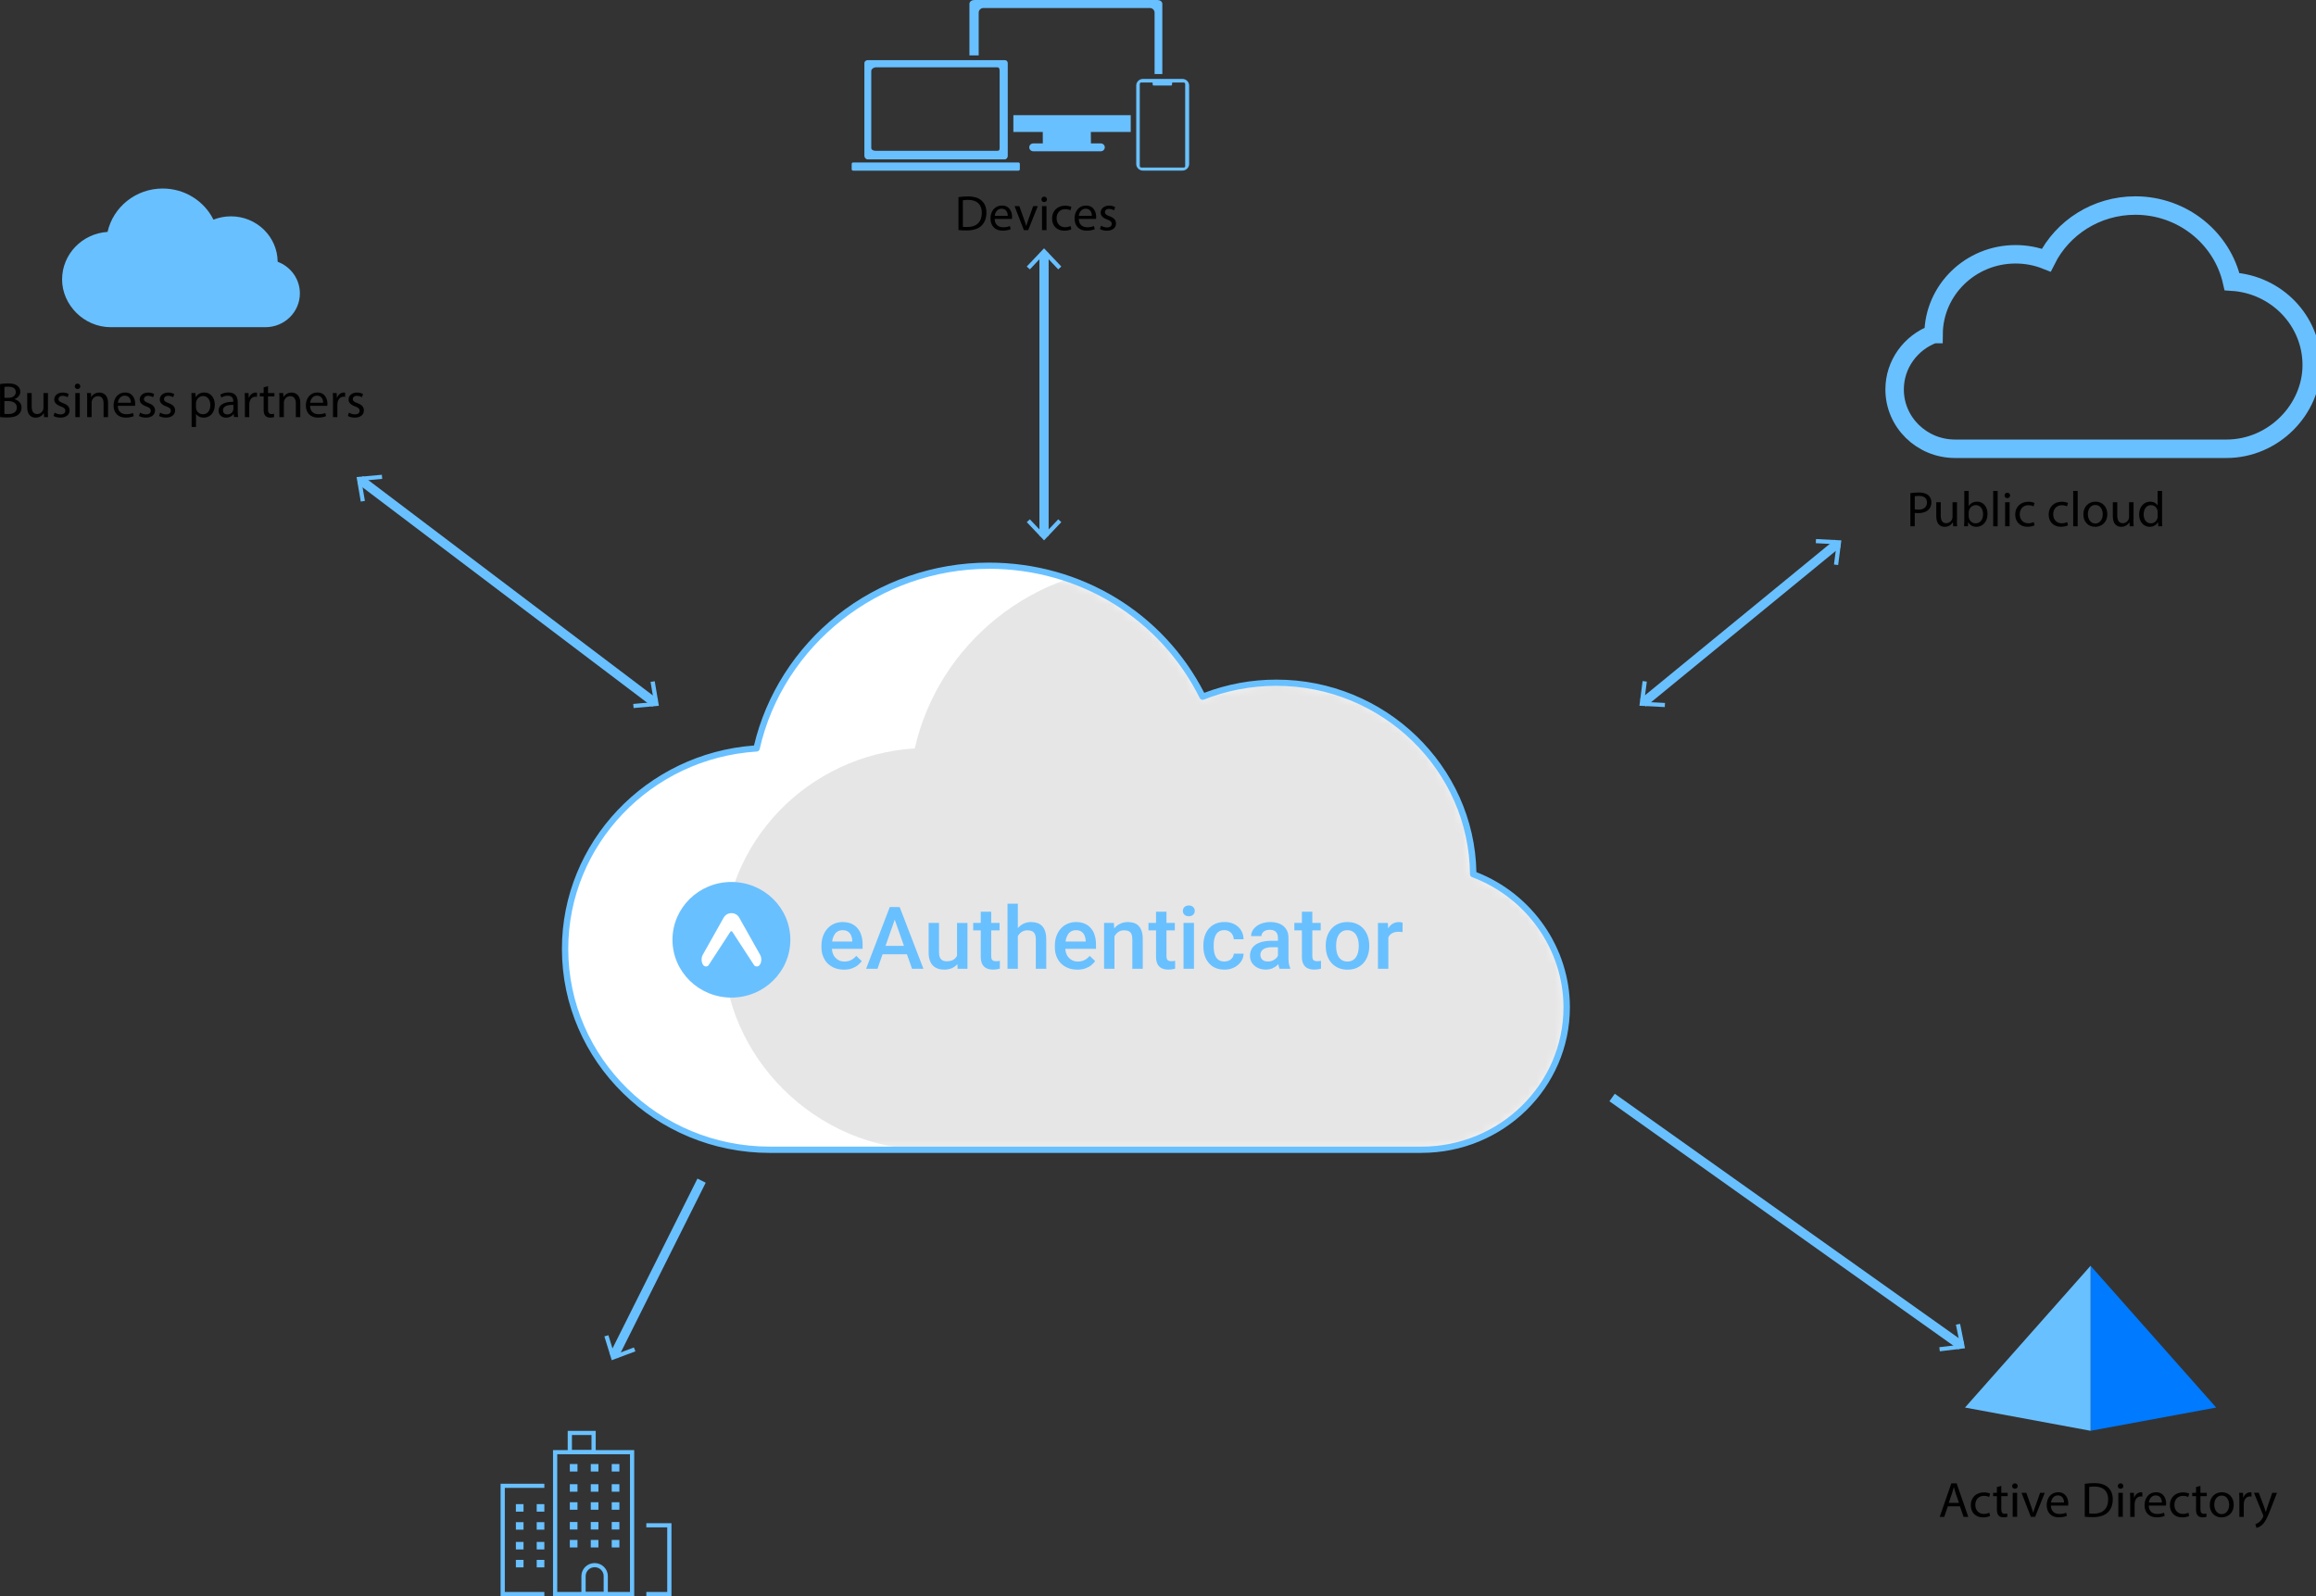 <svg width="251" height="173" viewBox="0 0 251 173" fill="none" xmlns="http://www.w3.org/2000/svg">
<rect x="0" y="0" width="251" height="173" fill="#333333" stroke="none"/>
<g clip-path="url(#clip0_3400_28634)">
<path d="M159.66 94.76C159.564 83.279 150.051 73.999 138.326 73.999C135.501 73.999 132.805 74.542 130.337 75.521C126.148 67.112 117.344 61.313 107.158 61.313C94.842 61.313 84.546 69.79 81.987 81.118C70.404 81.85 61.238 91.292 61.238 102.845C61.238 114.398 71.173 124.622 83.433 124.622H154.057C162.746 124.622 169.792 117.709 169.792 109.183C169.792 102.594 165.585 96.975 159.66 94.76Z" fill="white"/>
<mask id="mask0_3400_28634" style="mask-type:luminance" maskUnits="userSpaceOnUse" x="61" y="61" width="109" height="64">
<path d="M159.66 94.76C159.564 83.279 150.051 73.999 138.326 73.999C135.501 73.999 132.805 74.542 130.337 75.521C126.148 67.112 117.344 61.313 107.158 61.313C94.842 61.313 84.546 69.79 81.987 81.118C70.404 81.85 61.238 91.292 61.238 102.845C61.238 114.398 71.173 124.622 83.433 124.622H154.057C162.746 124.622 169.792 117.709 169.792 109.183C169.792 102.594 165.585 96.975 159.66 94.76Z" fill="white"/>
</mask>
<g mask="url(#mask0_3400_28634)">
<path opacity="0.1" d="M176.815 94.76C176.719 83.279 167.205 73.999 155.48 73.999C152.656 73.999 149.959 74.542 147.491 75.521C143.302 67.112 134.498 61.313 124.312 61.313C111.997 61.313 101.7 69.79 99.141 81.118C87.558 81.85 78.393 91.292 78.393 102.845C78.393 114.398 88.327 124.622 100.588 124.622H171.211C179.901 124.622 186.946 117.709 186.946 109.183C186.946 102.594 182.739 96.975 176.815 94.76Z" fill="black"/>
</g>
<path d="M154.061 124.964H83.438C71.008 124.964 60.899 115.041 60.899 102.85C60.899 91.311 70.024 81.675 81.716 80.804C83.021 75.297 86.203 70.298 90.704 66.713C95.337 63.016 101.183 60.981 107.167 60.981C117.124 60.981 126.038 66.381 130.511 75.095C133.011 74.147 135.639 73.662 138.331 73.662C150.11 73.662 159.784 83.001 160.008 94.527C166.079 96.898 170.14 102.76 170.14 109.184C170.14 117.884 162.929 124.959 154.061 124.959V124.964ZM107.162 61.655C95.332 61.655 84.889 69.871 82.33 81.195C82.298 81.343 82.17 81.451 82.014 81.46C70.559 82.183 61.586 91.576 61.586 102.846C61.586 114.664 71.388 124.281 83.433 124.281H154.057C162.54 124.281 169.444 117.507 169.444 109.184C169.444 102.962 165.461 97.294 159.537 95.075C159.404 95.025 159.317 94.9 159.312 94.76C159.216 83.499 149.799 74.336 138.321 74.336C135.611 74.336 132.969 74.839 130.465 75.832C130.3 75.899 130.104 75.827 130.026 75.665C125.718 67.019 116.955 61.651 107.158 61.651L107.162 61.655Z" fill="#69C0FF"/>
<path d="M30.092 28.375C30.069 25.649 27.812 23.448 25.029 23.448C24.356 23.448 23.719 23.578 23.133 23.807C22.14 21.808 20.047 20.434 17.63 20.434C14.705 20.434 12.264 22.446 11.656 25.137C8.904 25.312 6.729 27.553 6.729 30.293C6.729 33.033 9.087 35.463 11.999 35.463H28.764C30.829 35.463 32.5 33.824 32.5 31.798C32.5 30.235 31.502 28.901 30.097 28.375H30.092Z" fill="#69C0FF"/>
<path d="M209.553 36.209C209.594 31.429 213.554 27.562 218.439 27.562C219.616 27.562 220.738 27.786 221.768 28.195C223.512 24.691 227.179 22.279 231.419 22.279C236.546 22.279 240.836 25.81 241.898 30.526C246.724 30.832 250.537 34.762 250.537 39.573C250.537 44.384 246.399 48.642 241.294 48.642H211.883C208.267 48.642 205.332 45.763 205.332 42.214C205.332 39.47 207.085 37.129 209.549 36.209H209.553Z" stroke="#69C0FF" stroke-width="2" stroke-miterlimit="10"/>
<path d="M125.428 0H105.609C105.339 0 105.064 0.153 105.064 0.422V6.006H106.067V1.375C106.067 1.096 106.296 0.867 106.584 0.867H124.613C124.897 0.867 125.131 1.092 125.131 1.375V8.022H125.969V0.422C125.969 0.157 125.703 0 125.433 0H125.428ZM122.544 12.483H109.826V14.302H113.012L113.017 15.542H111.996C111.749 15.542 111.547 15.726 111.547 15.969C111.547 16.211 111.749 16.4 111.996 16.4H119.284C119.532 16.4 119.733 16.216 119.733 15.969C119.733 15.722 119.532 15.542 119.284 15.542H118.231L118.222 14.302H122.544V12.483Z" fill="#69C0FF"/>
<path d="M110.371 17.608H92.456C92.371 17.608 92.301 17.677 92.301 17.761V18.345C92.301 18.429 92.371 18.498 92.456 18.498H110.371C110.457 18.498 110.527 18.429 110.527 18.345V17.761C110.527 17.677 110.457 17.608 110.371 17.608Z" fill="#69C0FF"/>
<path d="M128.139 8.553H123.877C123.469 8.553 123.14 8.876 123.14 9.276V17.77C123.14 18.17 123.469 18.493 123.877 18.493H128.139C128.547 18.493 128.876 18.17 128.876 17.77V9.276C128.876 8.876 128.547 8.553 128.139 8.553ZM128.455 17.995C128.455 18.089 128.377 18.161 128.276 18.161H123.703C123.602 18.161 123.524 18.084 123.524 17.995V9.105C123.524 9.011 123.602 8.939 123.703 8.939H124.843C124.889 8.939 124.925 8.975 124.925 9.02V9.186C124.925 9.231 124.962 9.267 125.008 9.267H126.94C126.985 9.267 127.022 9.231 127.022 9.186V9.02C127.022 8.975 127.059 8.939 127.104 8.939H128.267C128.368 8.939 128.446 9.015 128.446 9.105V17.995H128.455Z" fill="#69C0FF"/>
<path d="M108.883 6.518H94.049C93.848 6.518 93.679 6.652 93.679 6.85V16.894C93.679 17.091 93.844 17.276 94.049 17.276H108.883C109.084 17.276 109.217 17.091 109.217 16.894V6.85C109.217 6.648 109.084 6.518 108.883 6.518ZM108.338 16.04C108.338 16.261 108.288 16.346 108.082 16.346H94.91C94.7 16.346 94.425 16.256 94.425 16.04V7.699C94.425 7.479 94.7 7.295 94.91 7.295H108.082C108.292 7.295 108.338 7.479 108.338 7.699V16.04Z" fill="#69C0FF"/>
<path d="M0 41.631C0.211 41.586 0.54 41.555 0.874 41.555C1.351 41.555 1.662 41.636 1.891 41.82C2.083 41.959 2.198 42.175 2.198 42.462C2.198 42.812 1.959 43.118 1.57 43.262V43.271C1.923 43.356 2.335 43.643 2.335 44.182C2.335 44.497 2.207 44.73 2.024 44.91C1.767 45.144 1.346 45.252 0.746 45.252C0.417 45.252 0.165 45.229 0.005 45.207V41.636L0 41.631ZM0.476 43.118H0.911C1.415 43.118 1.712 42.857 1.712 42.507C1.712 42.08 1.383 41.914 0.902 41.914C0.682 41.914 0.554 41.932 0.481 41.946V43.113L0.476 43.118ZM0.476 44.856C0.568 44.874 0.705 44.879 0.879 44.879C1.373 44.879 1.827 44.699 1.827 44.173C1.827 43.679 1.392 43.473 0.87 43.473H0.476V44.856Z" fill="black"/>
<path d="M5.187 44.501C5.187 44.771 5.192 45.009 5.21 45.211H4.78L4.752 44.784H4.743C4.615 44.995 4.335 45.269 3.864 45.269C3.447 45.269 2.948 45.045 2.948 44.128V42.605H3.434V44.047C3.434 44.541 3.589 44.878 4.029 44.878C4.354 44.878 4.578 44.658 4.665 44.447C4.693 44.375 4.711 44.29 4.711 44.205V42.605H5.196V44.501H5.187Z" fill="black"/>
<path d="M5.924 44.726C6.066 44.816 6.318 44.915 6.561 44.915C6.913 44.915 7.078 44.744 7.078 44.529C7.078 44.304 6.941 44.178 6.584 44.048C6.108 43.882 5.879 43.621 5.879 43.312C5.879 42.889 6.227 42.548 6.794 42.548C7.064 42.548 7.298 42.624 7.449 42.71L7.33 43.055C7.225 42.992 7.032 42.903 6.785 42.903C6.501 42.903 6.341 43.064 6.341 43.258C6.341 43.473 6.501 43.572 6.845 43.698C7.307 43.868 7.54 44.097 7.54 44.484C7.54 44.942 7.179 45.265 6.547 45.265C6.254 45.265 5.988 45.194 5.801 45.086L5.92 44.726H5.924Z" fill="black"/>
<path d="M8.703 41.874C8.708 42.035 8.589 42.166 8.397 42.166C8.227 42.166 8.104 42.035 8.104 41.874C8.104 41.712 8.232 41.577 8.406 41.577C8.58 41.577 8.703 41.707 8.703 41.874ZM8.163 45.211V42.606H8.648V45.211H8.163Z" fill="black"/>
<path d="M9.45 43.312C9.45 43.042 9.445 42.822 9.427 42.606H9.857L9.885 43.038H9.894C10.027 42.79 10.333 42.548 10.773 42.548C11.139 42.548 11.711 42.764 11.711 43.657V45.216H11.226V43.711C11.226 43.289 11.066 42.939 10.613 42.939C10.292 42.939 10.045 43.159 9.962 43.424C9.94 43.482 9.93 43.563 9.93 43.644V45.212H9.445V43.312H9.45Z" fill="black"/>
<path d="M12.768 43.994C12.777 44.636 13.199 44.897 13.679 44.897C14.027 44.897 14.233 44.838 14.416 44.762L14.499 45.103C14.329 45.18 14.037 45.265 13.615 45.265C12.796 45.265 12.31 44.735 12.31 43.949C12.31 43.163 12.782 42.543 13.556 42.543C14.426 42.543 14.655 43.293 14.655 43.769C14.655 43.868 14.645 43.94 14.636 43.989H12.768V43.994ZM14.183 43.657C14.188 43.356 14.055 42.884 13.515 42.884C13.025 42.884 12.81 43.325 12.773 43.657H14.183Z" fill="black"/>
<path d="M15.186 44.726C15.328 44.816 15.58 44.915 15.822 44.915C16.175 44.915 16.34 44.744 16.34 44.529C16.34 44.304 16.203 44.178 15.845 44.048C15.369 43.882 15.14 43.621 15.14 43.312C15.14 42.889 15.488 42.548 16.056 42.548C16.326 42.548 16.56 42.624 16.711 42.71L16.592 43.055C16.486 42.992 16.294 42.903 16.047 42.903C15.763 42.903 15.603 43.064 15.603 43.258C15.603 43.473 15.763 43.572 16.106 43.698C16.569 43.868 16.802 44.097 16.802 44.484C16.802 44.942 16.441 45.265 15.809 45.265C15.516 45.265 15.25 45.194 15.062 45.086L15.181 44.726H15.186Z" fill="black"/>
<path d="M17.361 44.726C17.503 44.816 17.755 44.915 17.997 44.915C18.35 44.915 18.515 44.744 18.515 44.529C18.515 44.304 18.377 44.178 18.02 44.048C17.544 43.882 17.315 43.621 17.315 43.312C17.315 42.889 17.663 42.548 18.231 42.548C18.501 42.548 18.734 42.624 18.886 42.71L18.766 43.055C18.661 42.992 18.469 42.903 18.222 42.903C17.938 42.903 17.777 43.064 17.777 43.258C17.777 43.473 17.938 43.572 18.281 43.698C18.744 43.868 18.977 44.097 18.977 44.484C18.977 44.942 18.615 45.265 17.984 45.265C17.691 45.265 17.425 45.194 17.237 45.086L17.356 44.726H17.361Z" fill="black"/>
<path d="M20.767 43.455C20.767 43.122 20.758 42.853 20.744 42.601H21.179L21.202 43.05H21.211C21.408 42.732 21.724 42.543 22.154 42.543C22.795 42.543 23.28 43.078 23.28 43.868C23.28 44.807 22.699 45.27 22.072 45.27C21.719 45.27 21.413 45.117 21.252 44.861H21.243V46.276H20.767V43.455ZM21.243 44.151C21.243 44.223 21.252 44.286 21.266 44.344C21.353 44.672 21.646 44.901 21.989 44.901C22.502 44.901 22.795 44.492 22.795 43.895C22.795 43.374 22.516 42.925 22.003 42.925C21.674 42.925 21.367 43.158 21.271 43.513C21.252 43.572 21.239 43.644 21.239 43.706V44.156L21.243 44.151Z" fill="black"/>
<path d="M25.363 45.211L25.326 44.883H25.308C25.162 45.09 24.873 45.269 24.498 45.269C23.958 45.269 23.688 44.896 23.688 44.519C23.688 43.89 24.26 43.544 25.285 43.549V43.495C25.285 43.279 25.226 42.893 24.681 42.893C24.434 42.893 24.177 42.969 23.99 43.086L23.88 42.772C24.099 42.632 24.42 42.538 24.754 42.538C25.565 42.538 25.766 43.082 25.766 43.603V44.577C25.766 44.802 25.775 45.027 25.812 45.202H25.372L25.363 45.211ZM25.294 43.881C24.768 43.872 24.168 43.962 24.168 44.47C24.168 44.775 24.379 44.923 24.626 44.923C24.974 44.923 25.194 44.708 25.267 44.488C25.285 44.438 25.294 44.384 25.294 44.335V43.881Z" fill="black"/>
<path d="M26.54 43.419C26.54 43.114 26.535 42.849 26.517 42.606H26.938L26.956 43.118H26.979C27.098 42.768 27.391 42.548 27.716 42.548C27.771 42.548 27.808 42.552 27.853 42.566V43.015C27.803 43.006 27.753 42.997 27.689 42.997C27.35 42.997 27.107 43.249 27.038 43.608C27.029 43.671 27.016 43.747 27.016 43.828V45.216H26.54V43.424V43.419Z" fill="black"/>
<path d="M29.048 41.855V42.606H29.74V42.965H29.048V44.371C29.048 44.694 29.14 44.879 29.41 44.879C29.538 44.879 29.63 44.861 29.689 44.847L29.712 45.202C29.621 45.238 29.47 45.265 29.282 45.265C29.058 45.265 28.874 45.193 28.76 45.067C28.623 44.928 28.572 44.694 28.572 44.389V42.965H28.16V42.606H28.572V41.981L29.044 41.855H29.048Z" fill="black"/>
<path d="M30.285 43.312C30.285 43.042 30.28 42.822 30.262 42.606H30.692L30.72 43.038H30.729C30.861 42.79 31.168 42.548 31.608 42.548C31.974 42.548 32.546 42.764 32.546 43.657V45.216H32.061V43.711C32.061 43.289 31.901 42.939 31.448 42.939C31.127 42.939 30.88 43.159 30.797 43.424C30.774 43.482 30.765 43.563 30.765 43.644V45.212H30.28V43.312H30.285Z" fill="black"/>
<path d="M33.604 43.994C33.614 44.636 34.035 44.897 34.515 44.897C34.863 44.897 35.069 44.838 35.252 44.762L35.335 45.103C35.166 45.18 34.873 45.265 34.451 45.265C33.632 45.265 33.147 44.735 33.147 43.949C33.147 43.163 33.618 42.543 34.392 42.543C35.262 42.543 35.49 43.293 35.49 43.769C35.49 43.868 35.481 43.94 35.472 43.989H33.604V43.994ZM35.023 43.657C35.028 43.356 34.895 42.884 34.355 42.884C33.865 42.884 33.65 43.325 33.614 43.657H35.023Z" fill="black"/>
<path d="M36.09 43.419C36.09 43.114 36.086 42.849 36.067 42.606H36.489L36.507 43.118H36.53C36.649 42.768 36.942 42.548 37.267 42.548C37.322 42.548 37.358 42.552 37.404 42.566V43.015C37.354 43.006 37.303 42.997 37.239 42.997C36.901 42.997 36.658 43.249 36.589 43.608C36.58 43.671 36.566 43.747 36.566 43.828V45.216H36.09V43.424V43.419Z" fill="black"/>
<path d="M37.821 44.726C37.963 44.816 38.215 44.915 38.457 44.915C38.81 44.915 38.975 44.744 38.975 44.529C38.975 44.304 38.837 44.178 38.48 44.048C38.004 43.882 37.775 43.621 37.775 43.312C37.775 42.889 38.123 42.548 38.691 42.548C38.961 42.548 39.194 42.624 39.345 42.71L39.226 43.055C39.121 42.992 38.929 42.903 38.682 42.903C38.398 42.903 38.237 43.064 38.237 43.258C38.237 43.473 38.398 43.572 38.741 43.698C39.203 43.868 39.437 44.097 39.437 44.484C39.437 44.942 39.075 45.265 38.444 45.265C38.151 45.265 37.885 45.194 37.697 45.086L37.816 44.726H37.821Z" fill="black"/>
<path d="M103.87 21.367C104.163 21.323 104.506 21.291 104.886 21.291C105.573 21.291 106.063 21.448 106.384 21.745C106.713 22.041 106.905 22.459 106.905 23.047C106.905 23.636 106.718 24.125 106.374 24.458C106.026 24.799 105.459 24.979 104.74 24.979C104.401 24.979 104.113 24.961 103.875 24.934V21.363L103.87 21.367ZM104.346 24.579C104.465 24.602 104.644 24.606 104.832 24.606C105.852 24.606 106.406 24.044 106.406 23.065C106.411 22.207 105.917 21.664 104.909 21.664C104.662 21.664 104.474 21.686 104.351 21.713V24.579H104.346Z" fill="black"/>
<path d="M107.803 23.73C107.812 24.372 108.228 24.633 108.714 24.633C109.062 24.633 109.268 24.575 109.451 24.498L109.533 24.84C109.364 24.916 109.071 25.001 108.65 25.001C107.83 25.001 107.345 24.471 107.345 23.685C107.345 22.899 107.816 22.279 108.59 22.279C109.455 22.279 109.689 23.029 109.689 23.506C109.689 23.604 109.68 23.676 109.67 23.726H107.803V23.73ZM109.217 23.393C109.222 23.092 109.089 22.621 108.549 22.621C108.059 22.621 107.844 23.061 107.807 23.393H109.217Z" fill="black"/>
<path d="M110.471 22.342L110.993 23.806C111.08 24.044 111.154 24.26 111.209 24.475H111.227C111.286 24.26 111.364 24.044 111.451 23.806L111.969 22.342H112.472L111.428 24.947H110.966L109.954 22.342H110.471Z" fill="black"/>
<path d="M113.466 21.61C113.471 21.772 113.352 21.902 113.159 21.902C112.99 21.902 112.866 21.772 112.866 21.61C112.866 21.448 112.994 21.314 113.168 21.314C113.342 21.314 113.466 21.444 113.466 21.61ZM112.93 24.947V22.342H113.416V24.947H112.93Z" fill="black"/>
<path d="M116.107 24.853C115.979 24.916 115.7 25.006 115.343 25.006C114.541 25.006 114.02 24.471 114.02 23.677C114.02 22.881 114.578 22.293 115.448 22.293C115.732 22.293 115.984 22.365 116.116 22.428L116.006 22.796C115.892 22.733 115.709 22.67 115.448 22.67C114.839 22.67 114.509 23.11 114.509 23.654C114.509 24.256 114.903 24.629 115.434 24.629C115.709 24.629 115.892 24.557 116.025 24.498L116.107 24.853Z" fill="black"/>
<path d="M116.914 23.73C116.923 24.372 117.34 24.633 117.825 24.633C118.173 24.633 118.379 24.575 118.562 24.498L118.644 24.84C118.475 24.916 118.182 25.001 117.761 25.001C116.941 25.001 116.456 24.471 116.456 23.685C116.456 22.899 116.928 22.279 117.701 22.279C118.567 22.279 118.8 23.029 118.8 23.506C118.8 23.604 118.791 23.676 118.782 23.726H116.914V23.73ZM118.329 23.393C118.333 23.092 118.2 22.621 117.66 22.621C117.17 22.621 116.955 23.061 116.918 23.393H118.329Z" fill="black"/>
<path d="M119.331 24.467C119.473 24.556 119.724 24.655 119.967 24.655C120.32 24.655 120.484 24.485 120.484 24.269C120.484 24.044 120.347 23.919 119.99 23.788C119.514 23.622 119.285 23.362 119.285 23.052C119.285 22.63 119.633 22.288 120.2 22.288C120.471 22.288 120.704 22.364 120.855 22.45L120.736 22.796C120.631 22.733 120.439 22.643 120.191 22.643C119.907 22.643 119.747 22.805 119.747 22.998C119.747 23.213 119.907 23.312 120.251 23.438C120.713 23.609 120.947 23.838 120.947 24.224C120.947 24.682 120.585 25.006 119.953 25.006C119.665 25.006 119.395 24.934 119.207 24.826L119.326 24.467H119.331Z" fill="black"/>
<path d="M207.035 53.453C207.264 53.417 207.566 53.381 207.951 53.381C208.422 53.381 208.77 53.489 208.99 53.682C209.191 53.852 209.315 54.117 209.315 54.441C209.315 54.764 209.214 55.029 209.031 55.218C208.779 55.483 208.367 55.618 207.9 55.618C207.759 55.618 207.626 55.613 207.516 55.586V57.042H207.04V53.453H207.035ZM207.516 55.205C207.621 55.231 207.754 55.24 207.91 55.24C208.486 55.24 208.839 54.967 208.839 54.463C208.839 53.96 208.491 53.754 207.965 53.754C207.754 53.754 207.598 53.772 207.516 53.79V55.2V55.205Z" fill="black"/>
<path d="M212.084 56.332C212.084 56.602 212.089 56.84 212.107 57.042H211.677L211.65 56.615H211.64C211.512 56.826 211.233 57.1 210.761 57.1C210.345 57.1 209.846 56.876 209.846 55.959V54.437H210.331V55.878C210.331 56.373 210.487 56.709 210.926 56.709C211.251 56.709 211.476 56.489 211.563 56.278C211.59 56.206 211.608 56.121 211.608 56.036V54.437H212.094V56.332H212.084Z" fill="black"/>
<path d="M212.863 57.042C212.872 56.862 212.886 56.602 212.886 56.368V53.215H213.362V54.854H213.371C213.541 54.562 213.848 54.374 214.278 54.374C214.937 54.374 215.404 54.913 215.4 55.703C215.4 56.633 214.8 57.1 214.209 57.1C213.825 57.1 213.518 56.957 213.321 56.611H213.303L213.28 57.042H212.863ZM213.367 55.995C213.367 56.054 213.376 56.112 213.39 56.166C213.481 56.494 213.765 56.723 214.113 56.723C214.617 56.723 214.919 56.319 214.919 55.721C214.919 55.2 214.644 54.751 214.127 54.751C213.797 54.751 213.49 54.971 213.39 55.335C213.381 55.389 213.362 55.452 213.362 55.528V55.995H213.367Z" fill="black"/>
<path d="M216.013 53.215H216.498V57.042H216.013V53.215Z" fill="black"/>
<path d="M217.849 53.7C217.853 53.861 217.734 53.992 217.542 53.992C217.373 53.992 217.249 53.861 217.249 53.7C217.249 53.538 217.377 53.403 217.551 53.403C217.725 53.403 217.849 53.534 217.849 53.7ZM217.309 57.042V54.437H217.794V57.042H217.309Z" fill="black"/>
<path d="M220.49 56.943C220.362 57.006 220.083 57.096 219.725 57.096C218.924 57.096 218.402 56.561 218.402 55.766C218.402 54.971 218.961 54.383 219.831 54.383C220.115 54.383 220.371 54.455 220.499 54.518L220.389 54.886C220.275 54.823 220.092 54.76 219.831 54.76C219.222 54.76 218.892 55.2 218.892 55.744C218.892 56.346 219.286 56.719 219.817 56.719C220.092 56.719 220.275 56.647 220.412 56.588L220.495 56.943H220.49Z" fill="black"/>
<path d="M224.116 56.943C223.988 57.006 223.709 57.096 223.351 57.096C222.55 57.096 222.028 56.561 222.028 55.766C222.028 54.971 222.587 54.383 223.457 54.383C223.741 54.383 223.997 54.455 224.125 54.518L224.015 54.886C223.901 54.823 223.718 54.76 223.457 54.76C222.848 54.76 222.518 55.2 222.518 55.744C222.518 56.346 222.912 56.719 223.443 56.719C223.718 56.719 223.901 56.647 224.038 56.588L224.121 56.943H224.116Z" fill="black"/>
<path d="M224.685 53.215H225.17V57.042H224.685V53.215Z" fill="black"/>
<path d="M228.383 55.717C228.383 56.683 227.701 57.101 227.06 57.101C226.341 57.101 225.787 56.584 225.787 55.758C225.787 54.886 226.369 54.374 227.106 54.374C227.843 54.374 228.383 54.917 228.383 55.717ZM226.277 55.744C226.277 56.315 226.611 56.746 227.083 56.746C227.554 56.746 227.889 56.319 227.889 55.735C227.889 55.295 227.664 54.733 227.092 54.733C226.52 54.733 226.272 55.25 226.272 55.744H226.277Z" fill="black"/>
<path d="M231.217 56.332C231.217 56.602 231.222 56.84 231.24 57.042H230.81L230.782 56.615H230.773C230.645 56.826 230.366 57.1 229.894 57.1C229.478 57.1 228.979 56.876 228.979 55.959V54.437H229.464V55.878C229.464 56.373 229.619 56.709 230.059 56.709C230.384 56.709 230.608 56.489 230.695 56.278C230.723 56.206 230.741 56.121 230.741 56.036V54.437H231.226V56.332H231.217Z" fill="black"/>
<path d="M234.317 53.215V56.368C234.317 56.602 234.322 56.862 234.34 57.042H233.905L233.882 56.588H233.873C233.726 56.88 233.401 57.1 232.966 57.1C232.326 57.1 231.831 56.566 231.831 55.775C231.827 54.908 232.376 54.374 233.021 54.374C233.429 54.374 233.704 54.562 233.823 54.773H233.832V53.215H234.317ZM233.836 55.497C233.836 55.438 233.832 55.358 233.813 55.299C233.74 54.998 233.479 54.751 233.118 54.751C232.619 54.751 232.321 55.182 232.321 55.757C232.321 56.287 232.586 56.723 233.108 56.723C233.433 56.723 233.726 56.512 233.818 56.157C233.836 56.094 233.841 56.027 233.841 55.95V55.497H233.836Z" fill="black"/>
<path d="M226.57 137.195V155.082L240.181 152.562L226.57 137.195Z" fill="#007AFF"/>
<path d="M226.571 137.195V155.082L212.96 152.562L226.571 137.195Z" fill="#69C0FF"/>
<path d="M211.097 163.271L210.712 164.412H210.218L211.477 160.782H212.054L213.317 164.412H212.804L212.411 163.271H211.097ZM212.31 162.902L211.948 161.856C211.866 161.618 211.811 161.402 211.756 161.191H211.747C211.692 161.407 211.632 161.627 211.559 161.847L211.198 162.898H212.31V162.902Z" fill="black"/>
<path d="M215.675 164.317C215.546 164.38 215.267 164.47 214.91 164.47C214.109 164.47 213.587 163.935 213.587 163.14C213.587 162.345 214.145 161.757 215.015 161.757C215.299 161.757 215.556 161.829 215.684 161.892L215.574 162.26C215.459 162.197 215.276 162.134 215.015 162.134C214.406 162.134 214.077 162.574 214.077 163.118C214.077 163.72 214.471 164.093 215.002 164.093C215.276 164.093 215.459 164.021 215.597 163.962L215.679 164.317H215.675Z" fill="black"/>
<path d="M216.893 161.056V161.806H217.584V162.165H216.893V163.571C216.893 163.895 216.985 164.079 217.255 164.079C217.383 164.079 217.474 164.061 217.534 164.047L217.557 164.402C217.465 164.438 217.314 164.465 217.127 164.465C216.902 164.465 216.719 164.393 216.605 164.267C216.467 164.128 216.417 163.895 216.417 163.589V162.165H216.005V161.806H216.417V161.181L216.888 161.056H216.893Z" fill="black"/>
<path d="M218.669 161.074C218.674 161.236 218.555 161.366 218.362 161.366C218.193 161.366 218.069 161.236 218.069 161.074C218.069 160.912 218.198 160.777 218.371 160.777C218.545 160.777 218.669 160.908 218.669 161.074ZM218.129 164.411V161.806H218.614V164.411H218.129Z" fill="black"/>
<path d="M219.603 161.806L220.125 163.27C220.212 163.508 220.285 163.724 220.34 163.939H220.359C220.418 163.724 220.496 163.508 220.583 163.27L221.1 161.806H221.604L220.56 164.411H220.098L219.086 161.806H219.603Z" fill="black"/>
<path d="M222.272 163.194C222.281 163.836 222.703 164.097 223.183 164.097C223.531 164.097 223.737 164.039 223.92 163.962L224.003 164.304C223.833 164.38 223.54 164.465 223.119 164.465C222.3 164.465 221.814 163.935 221.814 163.149C221.814 162.363 222.286 161.743 223.06 161.743C223.93 161.743 224.158 162.493 224.158 162.969C224.158 163.068 224.149 163.14 224.14 163.19H222.272V163.194ZM223.692 162.857C223.696 162.556 223.563 162.085 223.023 162.085C222.533 162.085 222.318 162.525 222.281 162.857H223.692Z" fill="black"/>
<path d="M225.939 160.831C226.232 160.786 226.576 160.755 226.956 160.755C227.643 160.755 228.132 160.912 228.453 161.209C228.783 161.505 228.975 161.923 228.975 162.511C228.975 163.1 228.787 163.589 228.444 163.922C228.096 164.263 227.528 164.443 226.809 164.443C226.471 164.443 226.182 164.425 225.939 164.398V160.827V160.831ZM226.416 164.038C226.535 164.061 226.713 164.065 226.901 164.065C227.922 164.065 228.476 163.504 228.476 162.525C228.48 161.667 227.986 161.123 226.979 161.123C226.731 161.123 226.544 161.146 226.42 161.173V164.038H226.416Z" fill="black"/>
<path d="M230.119 161.074C230.124 161.236 230.005 161.366 229.813 161.366C229.643 161.366 229.52 161.236 229.52 161.074C229.52 160.912 229.648 160.777 229.822 160.777C229.996 160.777 230.119 160.908 230.119 161.074ZM229.579 164.411V161.806H230.064V164.411H229.579Z" fill="black"/>
<path d="M230.866 162.619C230.866 162.314 230.861 162.049 230.843 161.806H231.264L231.282 162.319H231.305C231.424 161.968 231.717 161.748 232.042 161.748C232.097 161.748 232.134 161.753 232.18 161.766V162.215C232.129 162.206 232.079 162.197 232.015 162.197C231.676 162.197 231.433 162.449 231.365 162.808C231.356 162.871 231.342 162.947 231.342 163.028V164.416H230.866V162.624V162.619Z" fill="black"/>
<path d="M232.876 163.194C232.885 163.836 233.306 164.097 233.787 164.097C234.135 164.097 234.341 164.039 234.524 163.962L234.606 164.304C234.437 164.38 234.144 164.465 233.723 164.465C232.903 164.465 232.418 163.935 232.418 163.149C232.418 162.363 232.89 161.743 233.663 161.743C234.533 161.743 234.762 162.493 234.762 162.969C234.762 163.068 234.753 163.14 234.744 163.19H232.876V163.194ZM234.295 162.857C234.3 162.556 234.167 162.085 233.627 162.085C233.137 162.085 232.922 162.525 232.885 162.857H234.295Z" fill="black"/>
<path d="M237.252 164.317C237.124 164.38 236.844 164.47 236.487 164.47C235.686 164.47 235.164 163.935 235.164 163.14C235.164 162.345 235.723 161.757 236.592 161.757C236.876 161.757 237.133 161.829 237.261 161.892L237.151 162.26C237.037 162.197 236.853 162.134 236.592 162.134C235.984 162.134 235.654 162.574 235.654 163.118C235.654 163.72 236.048 164.093 236.579 164.093C236.853 164.093 237.037 164.021 237.174 163.962L237.256 164.317H237.252Z" fill="black"/>
<path d="M238.474 161.056V161.806H239.165V162.165H238.474V163.571C238.474 163.895 238.566 164.079 238.836 164.079C238.964 164.079 239.056 164.061 239.115 164.047L239.138 164.402C239.046 164.438 238.895 164.465 238.708 164.465C238.483 164.465 238.3 164.393 238.186 164.267C238.048 164.128 237.998 163.895 237.998 163.589V162.165H237.586V161.806H237.998V161.181L238.47 161.056H238.474Z" fill="black"/>
<path d="M242.082 163.086C242.082 164.052 241.4 164.47 240.759 164.47C240.04 164.47 239.486 163.953 239.486 163.127C239.486 162.255 240.068 161.743 240.805 161.743C241.542 161.743 242.082 162.287 242.082 163.086ZM239.976 163.113C239.976 163.684 240.31 164.115 240.782 164.115C241.254 164.115 241.588 163.688 241.588 163.104C241.588 162.664 241.363 162.103 240.791 162.103C240.219 162.103 239.972 162.619 239.972 163.113H239.976Z" fill="black"/>
<path d="M242.696 162.619C242.696 162.314 242.691 162.049 242.673 161.806H243.094L243.112 162.319H243.135C243.254 161.968 243.547 161.748 243.872 161.748C243.927 161.748 243.964 161.753 244.01 161.766V162.215C243.959 162.206 243.909 162.197 243.845 162.197C243.506 162.197 243.263 162.449 243.195 162.808C243.186 162.871 243.172 162.947 243.172 163.028V164.416H242.696V162.624V162.619Z" fill="black"/>
<path d="M244.802 161.806L245.383 163.347C245.443 163.517 245.511 163.724 245.553 163.881H245.562C245.612 163.724 245.667 163.526 245.731 163.338L246.258 161.806H246.771L246.047 163.665C245.699 164.559 245.466 165.018 245.136 165.296C244.898 165.503 244.665 165.584 244.546 165.601L244.426 165.202C244.546 165.166 244.706 165.089 244.848 164.968C244.98 164.865 245.145 164.681 245.255 164.438C245.278 164.389 245.292 164.353 245.292 164.326C245.292 164.299 245.283 164.263 245.26 164.2L244.275 161.797H244.802V161.806Z" fill="black"/>
<path d="M58.995 173H54.252V160.822H58.995V161.271H54.71V172.551H58.995V173Z" fill="#69C0FF"/>
<path d="M68.733 173H59.934V157.175H68.733V173ZM60.391 172.55H68.275V157.624H60.391V172.55Z" fill="#69C0FF"/>
<path d="M72.771 173H70.047V172.551H72.313V165.548H70.047V165.099H72.771V173Z" fill="#69C0FF"/>
<path d="M64.562 157.624H61.526V155.091H64.562V157.624ZM61.984 157.175H64.104V155.54H61.984V157.175Z" fill="#69C0FF"/>
<path d="M65.88 173H63.01V170.826C63.01 170.049 63.655 169.42 64.443 169.42C65.23 169.42 65.876 170.053 65.876 170.826V173H65.88ZM63.468 172.551H65.422V170.826C65.422 170.296 64.983 169.869 64.447 169.869C63.912 169.869 63.472 170.3 63.472 170.826V172.551H63.468Z" fill="#69C0FF"/>
<path d="M62.584 158.685H61.756V159.498H62.584V158.685Z" fill="#69C0FF"/>
<path d="M64.855 158.685H64.026V159.498H64.855V158.685Z" fill="#69C0FF"/>
<path d="M67.126 158.685H66.297V159.498H67.126V158.685Z" fill="#69C0FF"/>
<path d="M62.584 160.872H61.756V161.685H62.584V160.872Z" fill="#69C0FF"/>
<path d="M64.855 160.872H64.026V161.685H64.855V160.872Z" fill="#69C0FF"/>
<path d="M67.126 160.872H66.297V161.685H67.126V160.872Z" fill="#69C0FF"/>
<path d="M62.584 162.826H61.756V163.639H62.584V162.826Z" fill="#69C0FF"/>
<path d="M64.855 162.826H64.026V163.639H64.855V162.826Z" fill="#69C0FF"/>
<path d="M67.126 162.826H66.297V163.639H67.126V162.826Z" fill="#69C0FF"/>
<path d="M62.584 164.969H61.756V165.782H62.584V164.969Z" fill="#69C0FF"/>
<path d="M64.855 164.969H64.026V165.782H64.855V164.969Z" fill="#69C0FF"/>
<path d="M67.126 164.969H66.297V165.782H67.126V164.969Z" fill="#69C0FF"/>
<path d="M62.584 166.913H61.756V167.726H62.584V166.913Z" fill="#69C0FF"/>
<path d="M64.855 166.913H64.026V167.726H64.855V166.913Z" fill="#69C0FF"/>
<path d="M67.126 166.913H66.297V167.726H67.126V166.913Z" fill="#69C0FF"/>
<path d="M56.738 163.032H55.909V163.845H56.738V163.032Z" fill="#69C0FF"/>
<path d="M56.738 164.986H55.909V165.799H56.738V164.986Z" fill="#69C0FF"/>
<path d="M56.738 167.129H55.909V167.942H56.738V167.129Z" fill="#69C0FF"/>
<path d="M56.738 169.074H55.909V169.887H56.738V169.074Z" fill="#69C0FF"/>
<path d="M58.995 163.032H58.166V163.845H58.995V163.032Z" fill="#69C0FF"/>
<path d="M58.995 164.986H58.166V165.799H58.995V164.986Z" fill="#69C0FF"/>
<path d="M58.995 167.129H58.166V167.942H58.995V167.129Z" fill="#69C0FF"/>
<path d="M58.995 169.074H58.166V169.887H58.995V169.074Z" fill="#69C0FF"/>
<path d="M174.714 118.958L212.557 145.851" stroke="#69C0FF" stroke-miterlimit="10"/>
<path d="M210.232 146.466L210.177 146.021L212.416 145.752L211.976 143.578L212.429 143.492L212.96 146.138L210.232 146.466Z" fill="#69C0FF"/>
<path d="M178.056 76.187L199.179 58.88" stroke="#69C0FF" stroke-miterlimit="10"/>
<path d="M180.423 76.64L180.446 76.191L178.193 76.074L178.477 73.878L178.019 73.819L177.676 76.496L180.423 76.64Z" fill="#69C0FF"/>
<path d="M199.212 61.242L198.759 61.188L199.043 58.992L196.79 58.875L196.813 58.426L199.56 58.569L199.212 61.242Z" fill="#69C0FF"/>
<path d="M113.149 27.4V58.08" stroke="#69C0FF" stroke-miterlimit="10"/>
<path d="M111.277 28.887L111.612 29.197L113.15 27.571L114.688 29.197L115.022 28.887L113.15 26.915L111.277 28.887Z" fill="#69C0FF"/>
<path d="M111.277 56.593L111.612 56.287L113.15 57.909L114.688 56.287L115.022 56.593L113.15 58.569L111.277 56.593Z" fill="#69C0FF"/>
<path d="M39.038 52.003L71.012 76.201" stroke="#69C0FF" stroke-miterlimit="10"/>
<path d="M39.098 54.365L39.546 54.293L39.176 52.11L41.423 51.904L41.382 51.459L38.645 51.706L39.098 54.365Z" fill="#69C0FF"/>
<path d="M68.668 76.744L68.627 76.299L70.875 76.097L70.504 73.91L70.957 73.838L71.406 76.497L68.668 76.744Z" fill="#69C0FF"/>
<path d="M76.035 127.969L66.517 146.996" stroke="#69C0FF" stroke-miterlimit="10"/>
<path d="M65.5 144.849L65.939 144.724L66.59 146.844L68.7 146.049L68.865 146.471L66.297 147.432L65.5 144.849Z" fill="#69C0FF"/>
<path d="M91.463 105.097C91.088 105.097 90.749 105.038 90.447 104.917C90.149 104.796 89.893 104.625 89.677 104.41C89.467 104.194 89.307 103.938 89.197 103.641C89.082 103.349 89.027 103.031 89.027 102.689V102.505C89.027 102.114 89.087 101.764 89.201 101.449C89.316 101.135 89.476 100.865 89.682 100.641C89.888 100.416 90.131 100.241 90.41 100.12C90.689 99.999 90.996 99.94 91.321 99.94C91.683 99.94 91.999 99.999 92.273 100.12C92.548 100.241 92.768 100.407 92.946 100.623C93.129 100.838 93.262 101.095 93.349 101.391C93.441 101.687 93.487 102.015 93.487 102.375V102.846H89.572V102.051H92.369V101.966C92.365 101.768 92.324 101.58 92.246 101.404C92.173 101.229 92.063 101.09 91.912 100.982C91.76 100.874 91.564 100.821 91.312 100.821C91.124 100.821 90.959 100.861 90.813 100.942C90.671 101.018 90.547 101.13 90.451 101.279C90.355 101.427 90.282 101.602 90.227 101.813C90.177 102.02 90.154 102.249 90.154 102.505V102.689C90.154 102.905 90.181 103.107 90.241 103.296C90.305 103.48 90.392 103.641 90.511 103.776C90.63 103.915 90.772 104.023 90.941 104.104C91.11 104.18 91.303 104.221 91.518 104.221C91.788 104.221 92.031 104.167 92.241 104.059C92.452 103.951 92.639 103.799 92.795 103.605L93.39 104.171C93.281 104.329 93.139 104.477 92.965 104.621C92.791 104.76 92.575 104.877 92.324 104.966C92.072 105.056 91.783 105.101 91.454 105.101L91.463 105.097ZM97.135 99.208L95.098 105.002H93.867L96.43 98.314H97.218L97.135 99.203V99.208ZM98.843 105.002L96.801 99.208L96.714 98.319H97.506L100.079 105.007H98.843V105.002ZM98.742 102.523V103.435H95.034V102.523H98.742ZM103.719 103.835V100.039H104.85V105.007H103.783L103.719 103.835ZM103.879 102.801L104.259 102.792C104.259 103.125 104.222 103.435 104.145 103.713C104.071 103.992 103.952 104.234 103.797 104.445C103.641 104.652 103.44 104.809 103.197 104.926C102.954 105.038 102.661 105.097 102.322 105.097C102.075 105.097 101.851 105.061 101.645 104.989C101.439 104.917 101.26 104.809 101.109 104.661C100.963 104.513 100.848 104.324 100.766 104.086C100.683 103.853 100.642 103.57 100.642 103.242V100.03H101.768V103.251C101.768 103.43 101.791 103.583 101.833 103.704C101.878 103.826 101.933 103.92 102.011 103.992C102.084 104.064 102.171 104.118 102.272 104.149C102.373 104.18 102.478 104.194 102.593 104.194C102.913 104.194 103.165 104.131 103.353 104.01C103.54 103.884 103.673 103.718 103.751 103.507C103.833 103.296 103.874 103.057 103.874 102.797L103.879 102.801ZM108.329 100.034V100.843H105.472V100.034H108.329ZM106.296 98.817H107.423V103.628C107.423 103.781 107.445 103.897 107.487 103.983C107.532 104.064 107.597 104.118 107.679 104.144C107.761 104.171 107.857 104.185 107.963 104.185C108.041 104.185 108.114 104.18 108.187 104.171C108.26 104.162 108.315 104.153 108.361 104.144V104.989C108.274 105.016 108.164 105.043 108.036 105.061C107.912 105.083 107.775 105.092 107.615 105.092C107.354 105.092 107.125 105.047 106.928 104.958C106.727 104.868 106.571 104.715 106.461 104.513C106.347 104.306 106.292 104.037 106.292 103.695V98.813L106.296 98.817ZM110.311 97.95V105.002H109.19V97.95H110.311ZM110.115 102.334H109.748C109.748 101.988 109.799 101.669 109.895 101.377C109.991 101.086 110.124 100.834 110.298 100.618C110.472 100.403 110.682 100.232 110.925 100.12C111.168 99.999 111.438 99.94 111.735 99.94C111.987 99.94 112.211 99.976 112.408 100.039C112.61 100.106 112.784 100.214 112.935 100.367C113.081 100.515 113.191 100.708 113.269 100.946C113.347 101.18 113.388 101.472 113.388 101.809V105.002H112.257V101.8C112.257 101.562 112.221 101.373 112.147 101.229C112.079 101.09 111.978 100.987 111.845 100.928C111.712 100.865 111.548 100.834 111.355 100.834C111.163 100.834 110.975 100.874 110.815 100.955C110.664 101.036 110.536 101.144 110.43 101.283C110.33 101.422 110.247 101.58 110.197 101.759C110.147 101.939 110.124 102.132 110.124 102.339L110.115 102.334ZM116.758 105.097C116.382 105.097 116.043 105.038 115.741 104.917C115.444 104.796 115.187 104.625 114.972 104.41C114.761 104.194 114.601 103.938 114.491 103.641C114.377 103.349 114.322 103.031 114.322 102.689V102.505C114.322 102.114 114.381 101.764 114.496 101.449C114.61 101.135 114.771 100.865 114.977 100.641C115.183 100.416 115.425 100.241 115.705 100.12C115.984 99.999 116.291 99.94 116.616 99.94C116.977 99.94 117.293 99.999 117.568 100.12C117.838 100.241 118.062 100.407 118.241 100.623C118.424 100.838 118.557 101.095 118.644 101.391C118.735 101.687 118.781 102.015 118.781 102.375V102.846H114.867V102.051H117.664V101.966C117.659 101.768 117.618 101.58 117.54 101.404C117.467 101.229 117.357 101.09 117.206 100.982C117.055 100.874 116.858 100.821 116.606 100.821C116.419 100.821 116.254 100.861 116.107 100.942C115.965 101.018 115.842 101.13 115.746 101.279C115.65 101.427 115.576 101.602 115.521 101.813C115.471 102.02 115.448 102.249 115.448 102.505V102.689C115.448 102.905 115.48 103.107 115.535 103.296C115.599 103.48 115.686 103.641 115.805 103.776C115.924 103.915 116.066 104.023 116.236 104.104C116.405 104.18 116.597 104.221 116.812 104.221C117.083 104.221 117.325 104.167 117.54 104.059C117.751 103.951 117.939 103.799 118.094 103.605L118.69 104.171C118.58 104.329 118.438 104.477 118.264 104.621C118.09 104.76 117.875 104.877 117.623 104.966C117.371 105.056 117.083 105.101 116.753 105.101L116.758 105.097ZM120.782 101.095V105.002H119.656V100.034H120.718L120.782 101.095ZM120.58 102.334H120.214C120.214 101.979 120.269 101.656 120.365 101.36C120.466 101.068 120.603 100.812 120.777 100.6C120.956 100.389 121.166 100.228 121.414 100.115C121.661 99.999 121.935 99.94 122.238 99.94C122.48 99.94 122.7 99.976 122.897 100.039C123.098 100.102 123.268 100.21 123.405 100.358C123.547 100.506 123.657 100.695 123.735 100.933C123.808 101.166 123.849 101.454 123.849 101.791V105.002H122.718V101.786C122.718 101.548 122.682 101.36 122.613 101.22C122.544 101.081 122.444 100.978 122.311 100.924C122.178 100.861 122.018 100.834 121.821 100.834C121.624 100.834 121.455 100.874 121.304 100.955C121.153 101.036 121.02 101.144 120.915 101.283C120.809 101.422 120.731 101.58 120.676 101.759C120.622 101.939 120.594 102.132 120.594 102.339L120.58 102.334ZM127.324 100.034V100.843H124.467V100.034H127.324ZM125.291 98.817H126.418V103.628C126.418 103.781 126.44 103.897 126.482 103.983C126.527 104.064 126.591 104.118 126.674 104.144C126.756 104.171 126.852 104.185 126.958 104.185C127.036 104.185 127.109 104.18 127.182 104.171C127.255 104.162 127.31 104.153 127.356 104.144V104.989C127.269 105.016 127.159 105.043 127.031 105.061C126.907 105.083 126.77 105.092 126.61 105.092C126.349 105.092 126.12 105.047 125.923 104.958C125.722 104.868 125.566 104.715 125.456 104.513C125.342 104.306 125.287 104.037 125.287 103.695V98.813L125.291 98.817ZM129.398 100.034V105.002H128.267V100.034H129.398ZM128.194 98.732C128.194 98.566 128.249 98.426 128.363 98.314C128.478 98.202 128.638 98.143 128.839 98.143C129.041 98.143 129.196 98.202 129.311 98.314C129.425 98.426 129.485 98.566 129.485 98.732C129.485 98.898 129.425 99.033 129.311 99.145C129.196 99.257 129.036 99.311 128.839 99.311C128.643 99.311 128.478 99.257 128.363 99.145C128.249 99.033 128.194 98.898 128.194 98.732ZM132.703 104.216C132.887 104.216 133.051 104.18 133.198 104.109C133.349 104.037 133.468 103.933 133.56 103.808C133.656 103.677 133.706 103.529 133.715 103.363H134.777C134.773 103.686 134.672 103.978 134.489 104.239C134.301 104.504 134.054 104.71 133.743 104.868C133.436 105.02 133.093 105.097 132.717 105.097C132.342 105.097 131.994 105.034 131.705 104.904C131.417 104.773 131.179 104.589 130.991 104.36C130.799 104.131 130.657 103.866 130.561 103.565C130.465 103.264 130.419 102.945 130.419 102.599V102.438C130.419 102.096 130.465 101.773 130.561 101.472C130.657 101.171 130.799 100.901 130.991 100.672C131.183 100.443 131.421 100.264 131.705 100.133C131.994 100.003 132.328 99.936 132.713 99.936C133.12 99.936 133.473 100.016 133.779 100.174C134.086 100.331 134.324 100.546 134.498 100.829C134.677 101.108 134.768 101.431 134.773 101.804H133.711C133.701 101.62 133.656 101.454 133.569 101.31C133.486 101.162 133.372 101.041 133.221 100.951C133.074 100.861 132.9 100.816 132.69 100.816C132.461 100.816 132.273 100.861 132.122 100.955C131.971 101.045 131.856 101.166 131.769 101.324C131.687 101.476 131.623 101.651 131.586 101.845C131.55 102.033 131.536 102.231 131.536 102.438V102.599C131.536 102.806 131.554 103.004 131.586 103.197C131.623 103.39 131.682 103.561 131.765 103.718C131.852 103.866 131.971 103.987 132.122 104.082C132.273 104.171 132.461 104.216 132.694 104.216H132.703ZM138.499 104.01V101.638C138.499 101.458 138.467 101.306 138.403 101.18C138.339 101.05 138.238 100.951 138.106 100.883C137.973 100.812 137.808 100.776 137.611 100.776C137.428 100.776 137.268 100.807 137.135 100.865C137.002 100.928 136.897 101.009 136.824 101.112C136.751 101.216 136.709 101.333 136.709 101.467H135.588C135.588 101.27 135.638 101.081 135.734 100.897C135.83 100.713 135.972 100.551 136.155 100.407C136.338 100.264 136.558 100.151 136.815 100.066C137.071 99.985 137.359 99.94 137.675 99.94C138.055 99.94 138.394 100.003 138.687 100.129C138.985 100.255 139.218 100.443 139.383 100.699C139.557 100.951 139.639 101.265 139.639 101.647V103.857C139.639 104.082 139.653 104.288 139.685 104.468C139.722 104.648 139.768 104.8 139.832 104.931V105.002H138.678C138.623 104.881 138.582 104.733 138.55 104.549C138.522 104.36 138.509 104.18 138.509 104.005L138.499 104.01ZM138.664 101.984L138.673 102.667H137.863C137.652 102.667 137.469 102.685 137.309 102.725C137.149 102.761 137.016 102.815 136.911 102.891C136.805 102.968 136.723 103.053 136.673 103.156C136.618 103.26 136.595 103.376 136.595 103.511C136.595 103.646 136.627 103.763 136.691 103.875C136.755 103.983 136.842 104.068 136.961 104.127C137.085 104.189 137.231 104.216 137.401 104.216C137.63 104.216 137.831 104.171 138.005 104.077C138.179 103.983 138.316 103.866 138.417 103.731C138.518 103.592 138.568 103.462 138.577 103.34L138.943 103.83C138.907 103.956 138.843 104.091 138.751 104.234C138.66 104.378 138.541 104.517 138.394 104.648C138.252 104.778 138.078 104.881 137.872 104.966C137.671 105.047 137.442 105.092 137.181 105.092C136.851 105.092 136.554 105.029 136.297 104.899C136.036 104.769 135.835 104.589 135.688 104.369C135.542 104.144 135.469 103.893 135.469 103.61C135.469 103.345 135.519 103.116 135.62 102.914C135.725 102.707 135.872 102.536 136.068 102.397C136.27 102.258 136.512 102.155 136.796 102.083C137.085 102.011 137.41 101.97 137.781 101.97H138.664V101.984ZM143.133 100.034V100.843H140.276V100.034H143.133ZM141.1 98.817H142.226V103.628C142.226 103.781 142.249 103.897 142.29 103.983C142.336 104.064 142.4 104.118 142.482 104.144C142.565 104.171 142.656 104.185 142.766 104.185C142.844 104.185 142.917 104.18 142.991 104.171C143.064 104.162 143.119 104.153 143.165 104.144V104.989C143.078 105.016 142.968 105.043 142.84 105.061C142.716 105.083 142.579 105.092 142.418 105.092C142.157 105.092 141.928 105.047 141.732 104.958C141.53 104.868 141.375 104.715 141.265 104.513C141.15 104.306 141.095 104.037 141.095 103.695V98.813L141.1 98.817ZM143.677 102.577V102.469C143.677 102.11 143.732 101.777 143.838 101.472C143.943 101.162 144.099 100.897 144.295 100.668C144.497 100.439 144.744 100.259 145.037 100.133C145.33 100.003 145.66 99.94 146.031 99.94C146.401 99.94 146.731 100.003 147.024 100.133C147.317 100.259 147.564 100.434 147.77 100.668C147.972 100.892 148.127 101.162 148.233 101.472C148.338 101.777 148.393 102.11 148.393 102.469V102.577C148.393 102.936 148.338 103.269 148.233 103.574C148.127 103.879 147.972 104.149 147.77 104.378C147.569 104.603 147.322 104.782 147.033 104.913C146.745 105.038 146.415 105.101 146.044 105.101C145.673 105.101 145.339 105.038 145.046 104.913C144.758 104.782 144.511 104.607 144.305 104.378C144.103 104.149 143.947 103.879 143.842 103.574C143.737 103.269 143.682 102.936 143.682 102.577H143.677ZM144.804 102.469V102.577C144.804 102.801 144.826 103.013 144.872 103.21C144.918 103.408 144.991 103.583 145.092 103.736C145.193 103.884 145.321 104.005 145.477 104.091C145.632 104.176 145.82 104.221 146.035 104.221C146.25 104.221 146.424 104.176 146.58 104.091C146.736 104.005 146.864 103.888 146.965 103.736C147.065 103.587 147.138 103.412 147.184 103.21C147.235 103.013 147.257 102.801 147.257 102.577V102.469C147.257 102.249 147.235 102.042 147.184 101.845C147.138 101.647 147.061 101.472 146.96 101.315C146.859 101.162 146.731 101.041 146.575 100.955C146.424 100.865 146.241 100.821 146.026 100.821C145.811 100.821 145.628 100.865 145.472 100.955C145.321 101.041 145.193 101.162 145.092 101.315C144.991 101.467 144.918 101.643 144.872 101.845C144.826 102.042 144.804 102.249 144.804 102.469ZM150.462 100.982V105.007H149.336V100.039H150.412L150.462 100.987V100.982ZM152.01 100.003L152.001 101.032C151.932 101.018 151.859 101.009 151.776 101.005C151.698 101 151.621 100.996 151.543 100.996C151.35 100.996 151.181 101.023 151.035 101.077C150.888 101.13 150.764 101.207 150.664 101.306C150.568 101.404 150.49 101.521 150.439 101.665C150.384 101.804 150.357 101.961 150.348 102.137L150.091 102.155C150.091 101.84 150.123 101.553 150.188 101.288C150.252 101.023 150.343 100.789 150.467 100.587C150.595 100.385 150.755 100.228 150.943 100.115C151.135 100.003 151.36 99.945 151.611 99.945C151.68 99.945 151.753 99.949 151.831 99.963C151.914 99.976 151.973 99.99 152.014 100.003H152.01Z" fill="#69C0FF"/>
<path d="M79.267 108.128C82.795 108.128 85.654 105.323 85.654 101.862C85.654 98.401 82.795 95.596 79.267 95.596C75.74 95.596 72.881 98.401 72.881 101.862C72.881 105.323 75.74 108.128 79.267 108.128Z" fill="#69C0FF"/>
<path d="M82.018 104.755H82C81.885 104.755 81.776 104.696 81.716 104.602L79.368 100.995C79.317 100.918 79.203 100.918 79.152 100.995L76.804 104.602C76.74 104.696 76.634 104.755 76.52 104.755C76.048 104.755 75.92 103.928 76.144 103.524L78.429 99.463C78.795 98.812 79.748 98.812 80.114 99.463L82.398 103.524C82.623 103.928 82.494 104.755 82.023 104.755H82.018Z" fill="white"/>
</g>
<defs>
<clipPath id="clip0_3400_28634">
<rect width="251" height="173" fill="white"/>
</clipPath>
</defs>
</svg>
